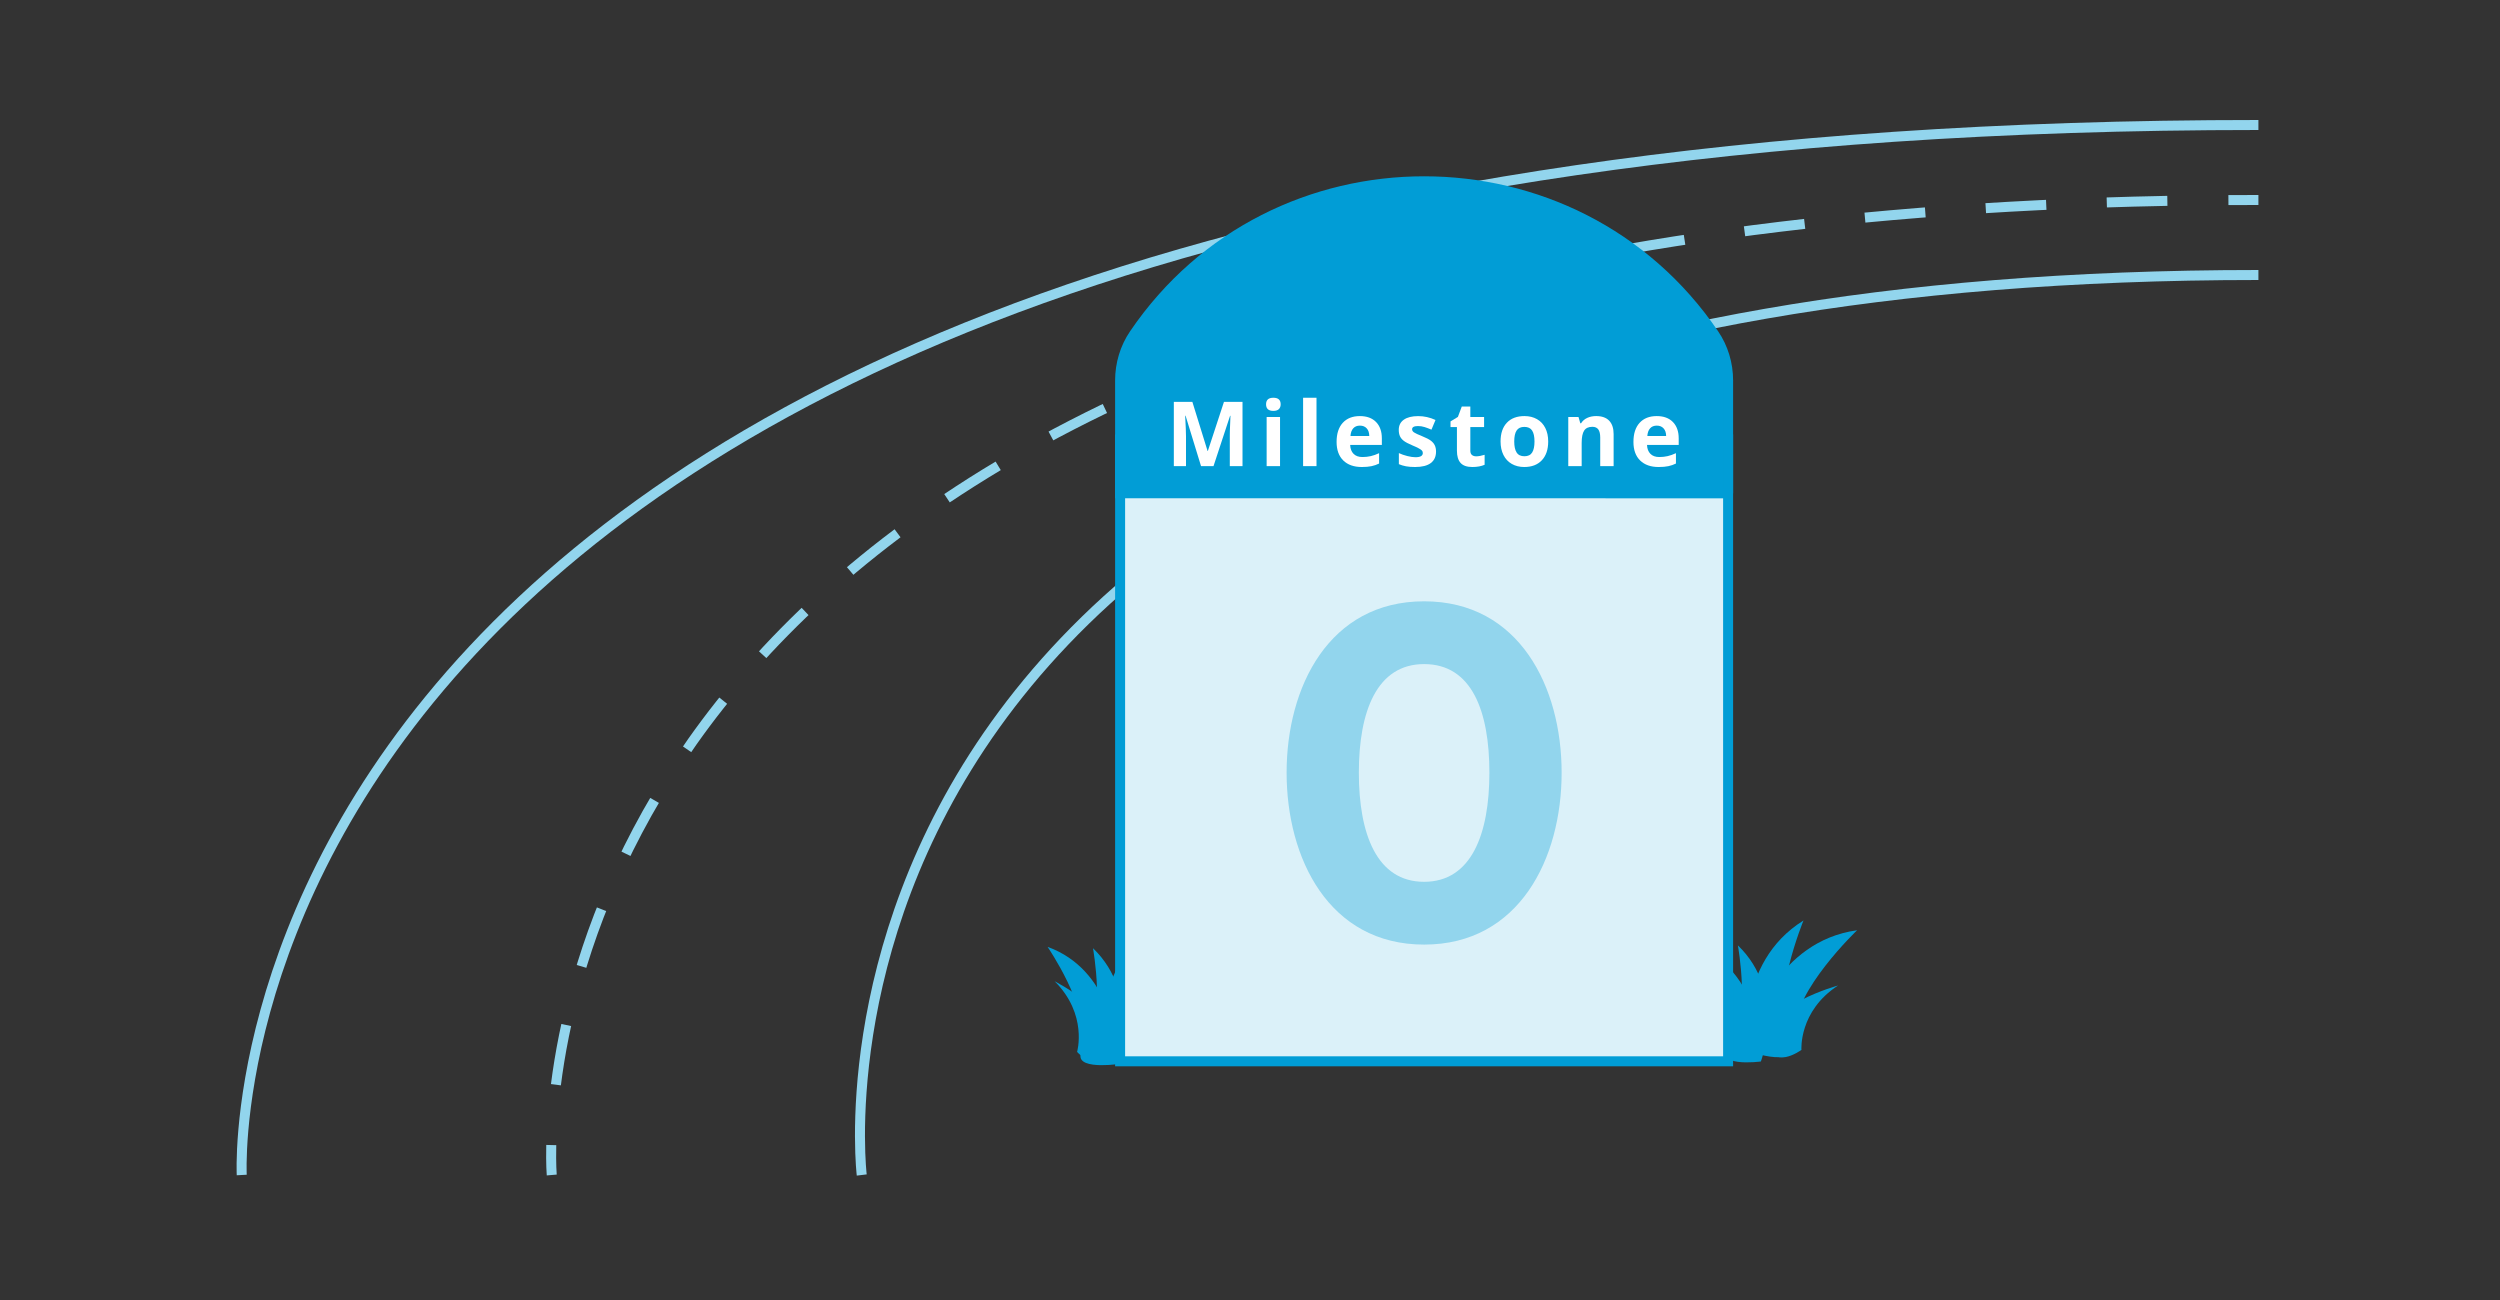 <?xml version="1.0" encoding="iso-8859-1"?>
<!-- Generator: Adobe Illustrator 19.0.0, SVG Export Plug-In . SVG Version: 6.00 Build 0)  -->
<svg version="1.1" id="Layer_1" xmlns="http://www.w3.org/2000/svg" xmlns:xlink="http://www.w3.org/1999/xlink" x="0px" y="0px"
	 viewBox="0 0 250 130" style="enable-background:new 0 0 250 130;" xml:space="preserve">
<rect x="0" y="0" width="250" height="130" fill="#333333" stroke="none"/>
<g id="XMLID_40_">
	<g id="XMLID_308_">
		<path id="XMLID_319_" style="fill:none;stroke:#92D5ED;stroke-miterlimit:10;" d="M86.174,117.5c0,0-10.962-90,139.667-90"/>
		<g id="XMLID_317_">
			<g id="XMLID_51_">
				<path id="XMLID_54_" style="fill:none;stroke:#92D5ED;stroke-miterlimit:10;" d="M55.174,117.5c0,0-0.091-1.073-0.048-2.995"/>
				<path id="XMLID_53_" style="fill:none;stroke:#92D5ED;stroke-miterlimit:10;stroke-dasharray:6.059,6.059;" d="M55.592,108.47
					c3.031-23.823,24.298-86.673,164.203-88.432"/>
				<path id="XMLID_52_" style="fill:none;stroke:#92D5ED;stroke-miterlimit:10;" d="M222.841,20.009
					c0.994-0.006,1.994-0.009,3-0.009"/>
			</g>
		</g>
		<path id="XMLID_315_" style="fill:none;stroke:#92D5ED;stroke-miterlimit:10;" d="M24.174,117.5c0,0-5.628-105,201.667-105"/>
	</g>
	<g id="XMLID_305_">
		<g id="XMLID_313_">
			<path id="XMLID_306_" style="fill:#019DD6;" d="M175.293,102.669c0,0,2.352-8.527,10.417-9.644c0,0-6.387,6.099-6.157,10.022
				S175.293,102.669,175.293,102.669z"/>
			<path id="XMLID_307_" style="fill:#019DD6;" d="M174.754,105.094c0,0-1.319-8.747,5.596-13.046c0,0-3.355,8.169-1.55,11.66
				C180.605,107.199,174.754,105.094,174.754,105.094z"/>
			<path id="XMLID_310_" style="fill:#019DD6;" d="M183.807,98.55c0,0-7.236,1.973-7.001,5.345s3.338,1.095,3.338,1.095
				S179.856,101.113,183.807,98.55z"/>
			<path id="XMLID_312_" style="fill:#019DD6;" d="M176.068,104.078c0,0-0.438-7.363-6.821-9.673c0,0,4.15,6.083,3.282,9.243
				S176.068,104.078,176.068,104.078z"/>
			<path id="XMLID_311_" style="fill:#019DD6;" d="M176.087,106.149c0,0,2.594-6.905-2.299-11.611c0,0,1.318,7.245-0.76,9.778
				S176.087,106.149,176.087,106.149z"/>
			<path id="XMLID_309_" style="fill:#019DD6;" d="M169.958,97.846c0,0,6.667,3.437,5.734,6.686s-3.493,0.376-3.493,0.376
				S173.288,101.175,169.958,97.846z"/>
		</g>
		<g id="XMLID_320_">
			<path id="XMLID_339_" style="fill:#019DD6;" d="M110.804,102.95c0,0,2.352-8.527,10.417-9.644c0,0-6.387,6.099-6.157,10.022
				S110.804,102.95,110.804,102.95z"/>
			<path id="XMLID_338_" style="fill:#019DD6;" d="M110.264,105.374c0,0-1.319-8.747,5.596-13.046c0,0-3.355,8.169-1.55,11.66
				C116.115,107.479,110.264,105.374,110.264,105.374z"/>
			<path id="XMLID_337_" style="fill:#019DD6;" d="M119.317,98.83c0,0-7.236,1.973-7.001,5.345c0.236,3.372,3.338,1.095,3.338,1.095
				S115.367,101.394,119.317,98.83z"/>
			<path id="XMLID_336_" style="fill:#019DD6;" d="M111.578,104.358c0,0-0.438-7.363-6.821-9.673c0,0,4.15,6.083,3.282,9.243
				S111.578,104.358,111.578,104.358z"/>
			<path id="XMLID_335_" style="fill:#019DD6;" d="M111.597,106.429c0,0,2.594-6.905-2.299-11.611c0,0,1.318,7.245-0.76,9.778
				S111.597,106.429,111.597,106.429z"/>
			<path id="XMLID_331_" style="fill:#019DD6;" d="M105.468,98.126c0,0,6.667,3.437,5.734,6.686
				c-0.933,3.249-3.493,0.376-3.493,0.376S108.799,101.456,105.468,98.126z"/>
		</g>
		
			<rect id="XMLID_298_" x="112.011" y="43.949" style="fill:#DBF1F9;stroke:#019DD6;stroke-miterlimit:10;" width="60.8" height="62.182"/>
		<path id="XMLID_299_" style="fill:#019DD6;stroke:#019DD6;stroke-miterlimit:10;" d="M172.811,49.331v-6.764l0-4.514
			c0-1.65-0.481-3.273-1.408-4.638c-13.842-20.38-44.143-20.379-57.985,0c-0.927,1.365-1.408,2.988-1.408,4.638v0.368v10.909
			H172.811z"/>
		<g id="XMLID_300_">
			<path id="XMLID_302_" style="fill:#92D5ED;" d="M128.661,77.27c0-8.57,4.235-17.139,13.751-17.139s13.751,8.569,13.751,17.139
				c0,8.569-4.235,17.189-13.751,17.189S128.661,85.839,128.661,77.27z M148.939,77.27c0-6.128-1.745-10.861-6.528-10.861
				c-4.733,0-6.526,4.733-6.526,10.861c0,6.128,1.793,10.911,6.526,10.911S148.939,83.398,148.939,77.27z"/>
		</g>
		<g id="XMLID_301_">
			<path id="XMLID_42_" style="fill:#FFFFFF;" d="M120.104,46.613l-1.547-5.041h-0.04c0.056,1.025,0.083,1.709,0.083,2.052v2.988
				h-1.217v-6.425h1.854l1.521,4.913h0.026l1.612-4.913h1.855v6.425h-1.271v-3.041c0-0.144,0.002-0.309,0.007-0.497
				c0.004-0.188,0.023-0.686,0.059-1.494h-0.039l-1.656,5.032H120.104z"/>
			<path id="XMLID_44_" style="fill:#FFFFFF;" d="M126.607,40.43c0-0.437,0.242-0.655,0.729-0.655s0.73,0.218,0.73,0.655
				c0,0.208-0.062,0.37-0.183,0.486c-0.122,0.116-0.305,0.173-0.548,0.173C126.85,41.089,126.607,40.87,126.607,40.43z
				 M128.004,46.613h-1.34V41.7h1.34V46.613z"/>
			<path id="XMLID_47_" style="fill:#FFFFFF;" d="M131.65,46.613h-1.34v-6.838h1.34V46.613z"/>
			<path id="XMLID_49_" style="fill:#FFFFFF;" d="M136.181,46.701c-0.791,0-1.409-0.218-1.854-0.655s-0.668-1.055-0.668-1.854
				c0-0.823,0.206-1.459,0.617-1.91c0.412-0.449,0.98-0.674,1.707-0.674c0.695,0,1.235,0.198,1.622,0.593s0.58,0.942,0.58,1.639
				v0.65h-3.169c0.015,0.381,0.128,0.678,0.339,0.892s0.507,0.321,0.888,0.321c0.296,0,0.576-0.031,0.84-0.092
				s0.538-0.16,0.826-0.294v1.037c-0.235,0.117-0.485,0.205-0.752,0.261C136.89,46.673,136.564,46.701,136.181,46.701z
				 M135.992,42.562c-0.285,0-0.508,0.09-0.668,0.271c-0.162,0.18-0.254,0.436-0.277,0.767h1.881
				c-0.006-0.331-0.092-0.587-0.26-0.767C136.502,42.651,136.275,42.562,135.992,42.562z"/>
			<path id="XMLID_57_" style="fill:#FFFFFF;" d="M143.603,45.154c0,0.504-0.175,0.888-0.525,1.151
				c-0.35,0.264-0.874,0.396-1.57,0.396c-0.358,0-0.663-0.024-0.914-0.072c-0.253-0.049-0.488-0.12-0.708-0.213v-1.107
				c0.249,0.117,0.529,0.215,0.842,0.294c0.312,0.079,0.587,0.119,0.823,0.119c0.486,0,0.73-0.141,0.73-0.422
				c0-0.105-0.033-0.191-0.098-0.257c-0.064-0.065-0.176-0.141-0.334-0.224c-0.158-0.084-0.369-0.181-0.633-0.292
				c-0.377-0.158-0.655-0.305-0.832-0.439c-0.178-0.135-0.307-0.289-0.387-0.463c-0.081-0.174-0.121-0.389-0.121-0.644
				c0-0.437,0.169-0.774,0.508-1.013c0.338-0.238,0.817-0.358,1.439-0.358c0.591,0,1.167,0.129,1.727,0.387l-0.404,0.967
				c-0.246-0.105-0.477-0.192-0.689-0.259c-0.215-0.067-0.433-0.101-0.655-0.101c-0.396,0-0.593,0.107-0.593,0.321
				c0,0.12,0.063,0.224,0.19,0.312c0.128,0.088,0.407,0.218,0.837,0.391c0.384,0.155,0.665,0.3,0.844,0.435s0.311,0.29,0.396,0.466
				C143.56,44.702,143.603,44.911,143.603,45.154z"/>
			<path id="XMLID_59_" style="fill:#FFFFFF;" d="M147.618,45.633c0.233,0,0.515-0.051,0.844-0.154v0.998
				c-0.334,0.149-0.745,0.224-1.23,0.224c-0.537,0-0.927-0.135-1.172-0.406c-0.244-0.271-0.367-0.678-0.367-1.22v-2.369h-0.641
				V42.14l0.738-0.448l0.387-1.037h0.856V41.7h1.376v1.006h-1.376v2.369c0,0.19,0.054,0.331,0.16,0.422
				C147.301,45.588,147.442,45.633,147.618,45.633z"/>
			<path id="XMLID_61_" style="fill:#FFFFFF;" d="M154.82,44.148c0,0.8-0.211,1.425-0.633,1.876s-1.01,0.677-1.762,0.677
				c-0.473,0-0.889-0.104-1.248-0.31c-0.361-0.207-0.638-0.503-0.831-0.89s-0.29-0.838-0.29-1.354c0-0.803,0.209-1.427,0.629-1.872
				c0.418-0.445,1.007-0.668,1.766-0.668c0.472,0,0.889,0.103,1.248,0.308c0.361,0.205,0.638,0.5,0.831,0.883
				S154.82,43.632,154.82,44.148z M151.424,44.148c0,0.486,0.079,0.854,0.239,1.103c0.159,0.249,0.419,0.374,0.78,0.374
				c0.356,0,0.614-0.124,0.771-0.372c0.157-0.247,0.235-0.616,0.235-1.105c0-0.486-0.079-0.851-0.237-1.094
				s-0.417-0.365-0.778-0.365c-0.357,0-0.615,0.121-0.773,0.363C151.502,43.293,151.424,43.659,151.424,44.148z"/>
			<path id="XMLID_64_" style="fill:#FFFFFF;" d="M161.362,46.613h-1.34v-2.87c0-0.354-0.063-0.62-0.189-0.797
				s-0.327-0.266-0.602-0.266c-0.376,0-0.646,0.125-0.813,0.375c-0.167,0.251-0.251,0.666-0.251,1.246v2.312h-1.34V41.7h1.023
				l0.181,0.628h0.075c0.148-0.237,0.354-0.417,0.617-0.539c0.262-0.121,0.561-0.182,0.895-0.182c0.57,0,1.004,0.155,1.301,0.463
				c0.295,0.31,0.443,0.755,0.443,1.338V46.613z"/>
			<path id="XMLID_66_" style="fill:#FFFFFF;" d="M165.866,46.701c-0.791,0-1.409-0.218-1.854-0.655s-0.668-1.055-0.668-1.854
				c0-0.823,0.206-1.459,0.617-1.91c0.412-0.449,0.98-0.674,1.707-0.674c0.695,0,1.235,0.198,1.622,0.593s0.58,0.942,0.58,1.639
				v0.65h-3.169c0.015,0.381,0.128,0.678,0.339,0.892s0.507,0.321,0.888,0.321c0.296,0,0.576-0.031,0.84-0.092
				s0.538-0.16,0.826-0.294v1.037c-0.235,0.117-0.485,0.205-0.752,0.261C166.575,46.673,166.25,46.701,165.866,46.701z
				 M165.678,42.562c-0.285,0-0.508,0.09-0.668,0.271c-0.162,0.18-0.254,0.436-0.277,0.767h1.881
				c-0.006-0.331-0.092-0.587-0.26-0.767C166.188,42.651,165.961,42.562,165.678,42.562z"/>
		</g>
	</g>
</g>
</svg>
